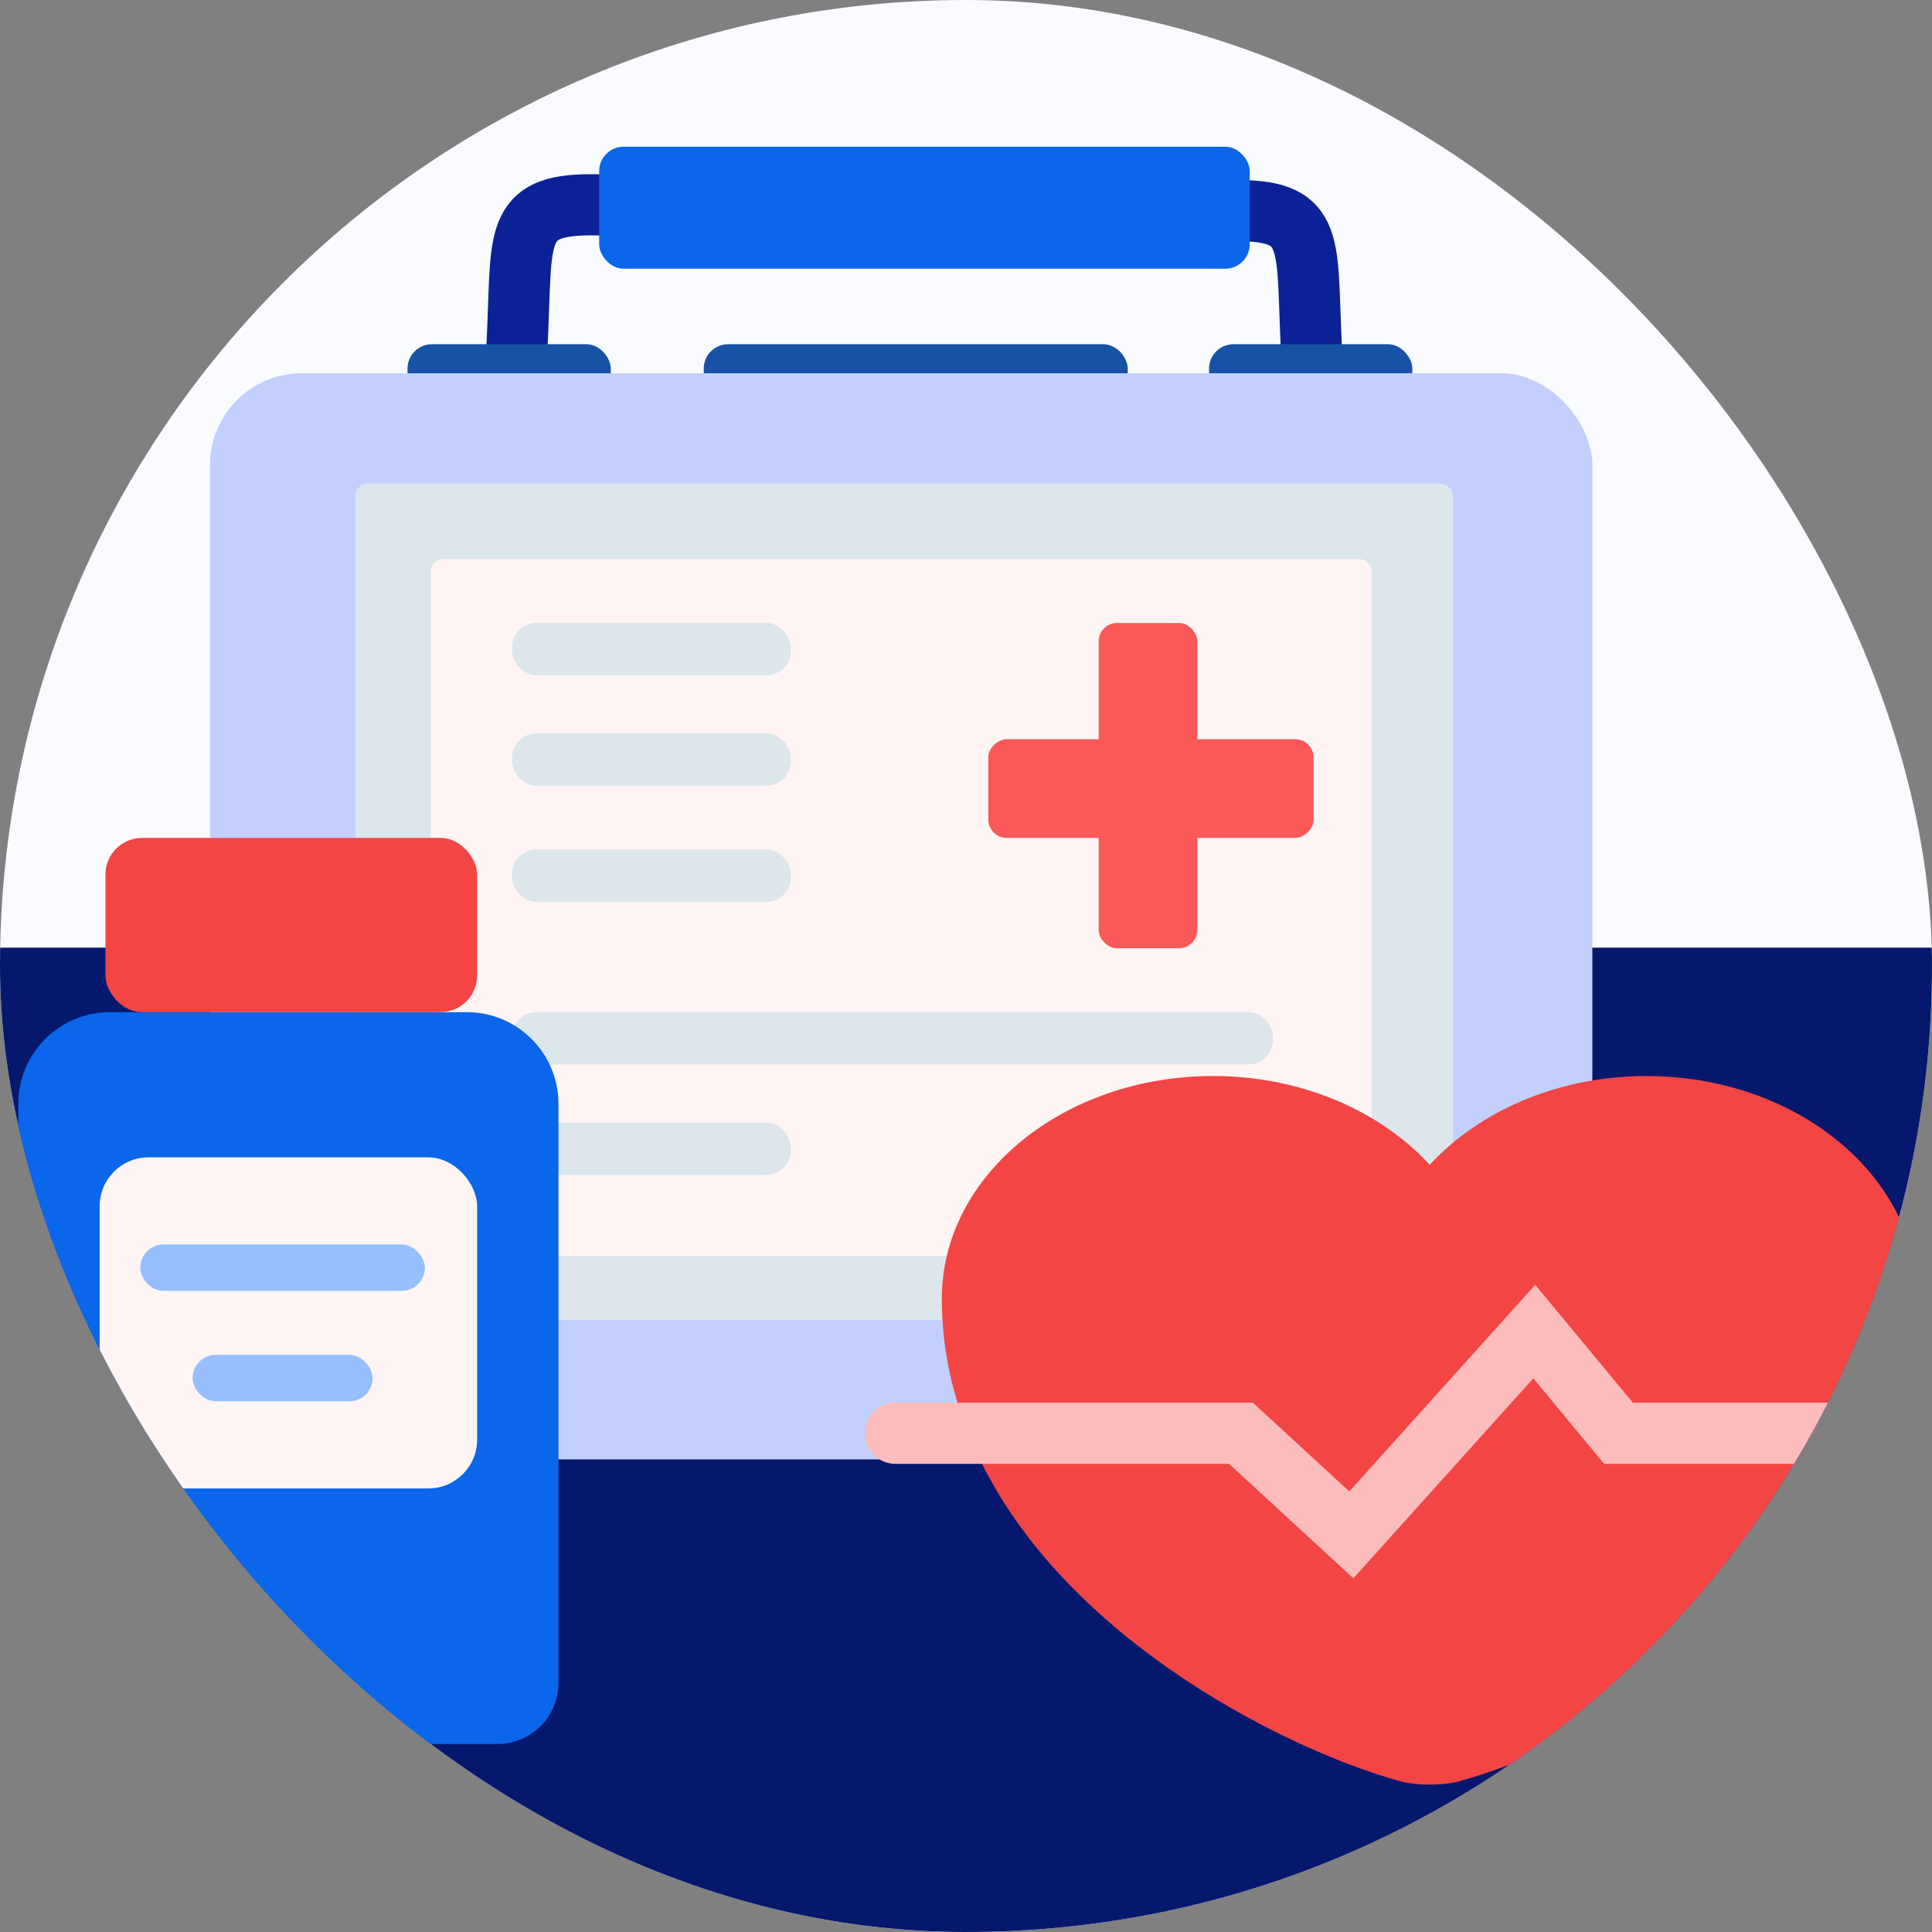 <svg width="60" height="60" viewBox="0 0 60 60" fill="none" xmlns="http://www.w3.org/2000/svg">
<rect x="0" y="0" width="60" height="60" fill="#808080" stroke="none"/>
<g clip-path="url(#clip0_284_2506)">
<rect width="60" height="60" rx="30" fill="#F9FBFF"/>
<path d="M26.183 51.366C26.183 50.718 25.658 50.193 25.011 50.193H23.117V52.538H25.011C25.658 52.538 26.183 52.013 26.183 51.366Z" fill="#FB5858"/>
<path d="M20.05 51.366C20.05 50.718 20.575 50.193 21.223 50.193H23.116V52.538H21.223C20.575 52.538 20.05 52.013 20.05 51.366Z" fill="#FFF5F5"/>
<path d="M23.516 46.023C24.035 45.636 24.77 45.744 25.156 46.264L26.286 47.784L24.404 49.183L23.274 47.663C22.888 47.143 22.996 46.409 23.516 46.023Z" fill="#FB5858"/>
<path d="M27.174 50.944C27.694 50.558 27.802 49.823 27.416 49.304L26.286 47.784L24.404 49.183L25.534 50.703C25.92 51.222 26.655 51.331 27.174 50.944Z" fill="#FFF5F5"/>
<rect x="-4.557" y="29.43" width="66.835" height="32.658" fill="#05186D"/>
<path d="M16.082 10.149C16.204 7.238 16.009 6.315 18.518 6.361" stroke="#0A2295" stroke-width="1.899" stroke-linecap="square"/>
<path d="M40.705 10.33C40.583 7.42 40.779 6.497 38.269 6.543" stroke="#0A2295" stroke-width="1.899" stroke-linecap="square"/>
<rect x="18.608" y="4.557" width="20.203" height="3.788" rx="0.759" fill="#0A66EA"/>
<rect x="12.655" y="10.69" width="6.313" height="1.623" rx="0.759" fill="#1752A7"/>
<rect x="37.548" y="10.69" width="6.313" height="1.623" rx="0.759" fill="#1752A7"/>
<rect x="21.855" y="10.69" width="13.168" height="1.623" rx="0.759" fill="#1752A7"/>
<rect x="6.522" y="11.592" width="42.93" height="33.731" rx="2.848" fill="#C3D0FE"/>
<rect x="11.032" y="15.019" width="34.092" height="25.975" rx="0.38" fill="#DCE6EB"/>
<rect x="13.377" y="17.364" width="29.221" height="21.646" rx="0.38" fill="#FFF5F5"/>
<rect x="15.902" y="19.348" width="8.658" height="1.623" rx="0.759" fill="#DCE6EB"/>
<rect x="15.902" y="22.775" width="8.658" height="1.623" rx="0.759" fill="#DCE6EB"/>
<rect x="15.902" y="26.383" width="8.658" height="1.623" rx="0.759" fill="#DCE6EB"/>
<rect x="15.902" y="31.433" width="23.63" height="1.623" rx="0.759" fill="#DCE6EB"/>
<rect x="15.902" y="34.861" width="8.658" height="1.623" rx="0.759" fill="#DCE6EB"/>
<rect x="34.12" y="19.348" width="3.066" height="10.101" rx="0.57" fill="#FB5858"/>
<rect x="30.693" y="26.022" width="3.066" height="10.101" rx="0.57" transform="rotate(-90 30.693 26.022)" fill="#FB5858"/>
<path d="M0.569 34.282C0.569 32.709 1.844 31.433 3.417 31.433H14.496C16.069 31.433 17.344 32.709 17.344 34.282V52.263C17.344 53.311 16.494 54.161 15.445 54.161H2.467C1.419 54.161 0.569 53.311 0.569 52.263V34.282Z" fill="#0A66EA"/>
<rect x="3.094" y="35.943" width="11.725" height="10.282" rx="1.519" fill="#FFF5F5"/>
<rect x="3.274" y="26.022" width="11.544" height="5.411" rx="1.139" fill="#F44545"/>
<rect x="4.356" y="38.648" width="8.839" height="1.443" rx="0.722" fill="#97BFFD"/>
<rect x="5.98" y="42.076" width="5.592" height="1.443" rx="0.722" fill="#97BFFD"/>
<path d="M51.129 33.417C48.387 33.417 45.932 34.505 44.402 36.175C42.872 34.505 40.417 33.417 37.675 33.417C33.023 33.417 29.25 36.508 29.25 40.328C29.25 41.8 29.538 43.16 30.038 44.421C32.432 50.602 39.811 54.299 43.462 55.312C43.978 55.461 44.826 55.461 45.341 55.312C48.993 54.299 56.372 50.602 58.766 44.421C59.266 43.16 59.554 41.8 59.554 40.328C59.554 36.508 55.781 33.417 51.129 33.417Z" fill="#F44545"/>
<path d="M27.807 44.511H38.539L41.967 47.667L47.648 41.354L50.264 44.511H59.463" stroke="#FDBCBC" stroke-width="1.899" stroke-linecap="round"/>
</g>
<defs>
<clipPath id="clip0_284_2506">
<rect width="60" height="60" rx="30" fill="white"/>
</clipPath>
</defs>
</svg>
